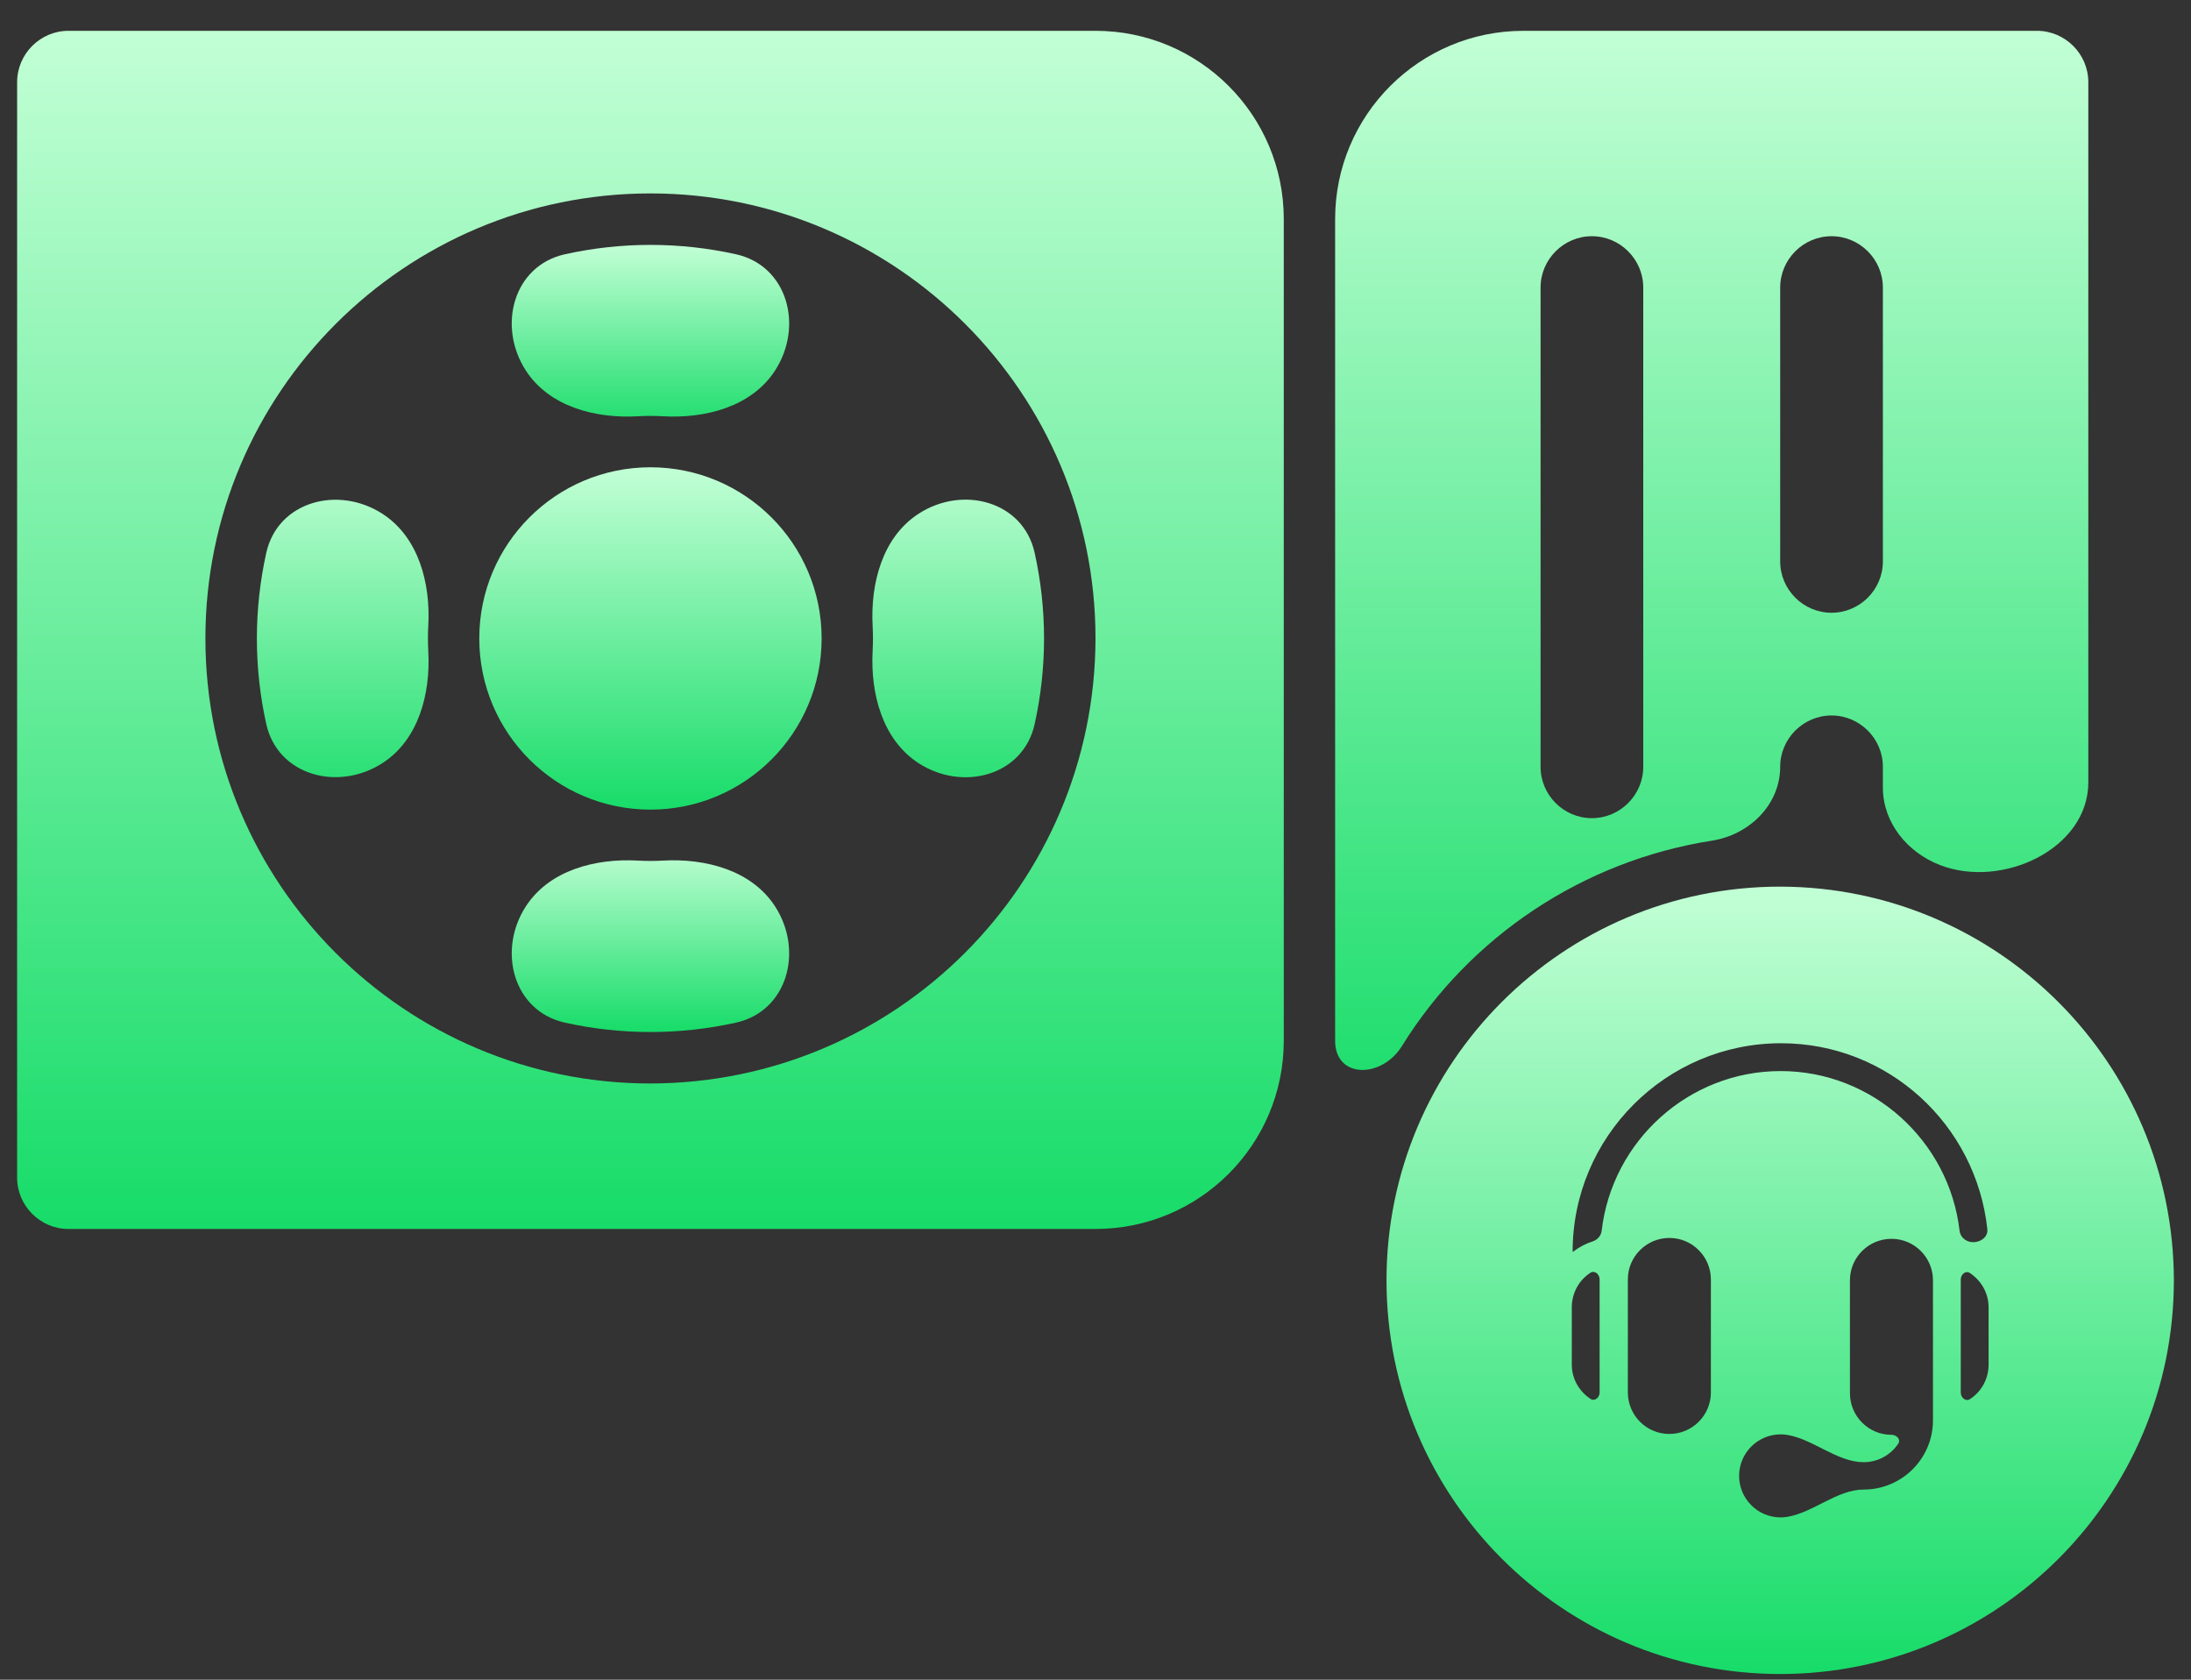 <svg width="60" height="46" viewBox="0 0 60 46" fill="none" xmlns="http://www.w3.org/2000/svg">
<rect x="0" y="0" width="60" height="46" fill="#333333" stroke="none"/>
<path d="M30 0.844H1.875C1.102 0.844 0.469 1.477 0.469 2.25V32.25C0.469 33.023 1.102 33.656 1.875 33.656H30C32.848 33.656 35.156 31.348 35.156 28.5V6C35.156 3.152 32.848 0.844 30 0.844ZM17.812 29.672C11.086 29.672 5.625 24.211 5.625 17.484C5.625 10.758 11.086 5.297 17.812 5.297C24.539 5.297 30 10.758 30 17.484C29.988 24.211 24.539 29.66 17.812 29.672Z" fill="url(#paint0_linear_1_8891)"/>
<path d="M23.906 17.485C23.906 17.597 23.903 17.709 23.897 17.821C23.833 18.996 24.167 20.259 25.154 20.899C26.366 21.686 28.019 21.243 28.333 19.833C28.677 18.287 28.677 16.682 28.333 15.136C28.019 13.726 26.366 13.283 25.154 14.07C24.167 14.71 23.833 15.973 23.897 17.148C23.903 17.26 23.906 17.372 23.906 17.485Z" fill="url(#paint1_linear_1_8891)"/>
<path d="M14.401 10.149C15.04 11.134 16.297 11.467 17.47 11.4C17.698 11.387 17.927 11.387 18.155 11.4C19.328 11.467 20.584 11.134 21.224 10.149C22.012 8.934 21.568 7.277 20.154 6.963C18.612 6.621 17.013 6.621 15.471 6.963C14.057 7.277 13.613 8.934 14.401 10.149Z" fill="url(#paint2_linear_1_8891)"/>
<path d="M17.47 23.568C16.297 23.502 15.04 23.835 14.401 24.82C13.613 26.035 14.057 27.692 15.471 28.006C17.013 28.348 18.612 28.348 20.154 28.006C21.568 27.692 22.012 26.035 21.224 24.82C20.584 23.835 19.328 23.502 18.155 23.568C17.927 23.581 17.698 23.581 17.47 23.568Z" fill="url(#paint3_linear_1_8891)"/>
<path d="M10.477 14.073C9.262 13.285 7.605 13.729 7.291 15.143C6.949 16.685 6.949 18.284 7.291 19.826C7.605 21.24 9.262 21.684 10.477 20.896C11.462 20.257 11.795 19 11.728 17.827C11.716 17.599 11.716 17.37 11.728 17.142C11.795 15.97 11.462 14.713 10.477 14.073Z" fill="url(#paint4_linear_1_8891)"/>
<path d="M17.812 22.172C20.401 22.172 22.5 20.073 22.5 17.484C22.5 14.896 20.401 12.797 17.812 12.797C15.224 12.797 13.125 14.896 13.125 17.484C13.125 20.073 15.224 22.172 17.812 22.172Z" fill="url(#paint5_linear_1_8891)"/>
<path d="M55.781 0.844H41.719C38.871 0.844 36.562 3.152 36.562 6V28.5C36.562 29.548 37.84 29.537 38.392 28.646C40.259 25.636 43.361 23.573 46.882 23.022C47.906 22.862 48.75 22.036 48.75 21C48.75 20.227 49.383 19.594 50.156 19.594C50.93 19.594 51.562 20.227 51.562 21V21.567C51.562 22.526 52.23 23.344 53.125 23.69C54.826 24.349 57.188 23.25 57.188 21.426V2.25C57.188 1.477 56.555 0.844 55.781 0.844ZM45 21C45 21.773 44.367 22.406 43.594 22.406C42.82 22.406 42.188 21.773 42.188 21V7.875C42.188 7.102 42.82 6.469 43.594 6.469C44.367 6.469 45 7.102 45 7.875V21ZM51.562 15.375C51.562 16.148 50.93 16.781 50.156 16.781C49.383 16.781 48.75 16.148 48.75 15.375V7.875C48.75 7.102 49.383 6.469 50.156 6.469C50.93 6.469 51.562 7.102 51.562 7.875V15.375Z" fill="url(#paint6_linear_1_8891)"/>
<path d="M48.75 24.281C42.797 24.281 37.969 29.109 37.969 35.062C37.969 41.016 42.797 45.844 48.75 45.844C54.703 45.844 59.531 41.016 59.531 35.062C59.52 29.109 54.703 24.293 48.75 24.281ZM43.805 38.133C43.805 38.273 43.671 38.387 43.554 38.309C43.248 38.105 43.043 37.763 43.043 37.371V35.801C43.043 35.408 43.242 35.059 43.551 34.856C43.671 34.779 43.805 34.896 43.805 35.039V38.133ZM46.852 38.133C46.852 38.766 46.336 39.27 45.715 39.27C45.082 39.27 44.578 38.754 44.578 38.133V35.039C44.578 34.406 45.094 33.902 45.715 33.902C46.348 33.902 46.852 34.418 46.852 35.039V38.133ZM52.934 38.895C52.934 39.949 52.078 40.793 51.035 40.793C50.31 40.793 49.665 41.418 48.95 41.539C48.889 41.549 48.826 41.555 48.762 41.555C48.129 41.555 47.625 41.039 47.625 40.418C47.625 39.785 48.141 39.281 48.762 39.281C48.827 39.281 48.89 39.287 48.952 39.297C49.664 39.419 50.313 40.043 51.035 40.043C51.431 40.043 51.779 39.842 51.983 39.536C52.061 39.419 51.938 39.293 51.797 39.293C51.164 39.293 50.66 38.777 50.66 38.156V35.062C50.66 34.43 51.176 33.926 51.797 33.926C52.43 33.926 52.934 34.441 52.934 35.062V38.895ZM54.457 37.371C54.457 37.764 54.258 38.113 53.949 38.315C53.829 38.393 53.695 38.276 53.695 38.133V35.039C53.695 34.899 53.829 34.785 53.946 34.863C54.252 35.067 54.457 35.409 54.457 35.801V37.371ZM54.423 33.663C54.451 33.916 54.148 34.077 53.907 33.997C53.778 33.955 53.678 33.843 53.663 33.708C53.379 31.251 51.285 29.332 48.762 29.332C46.239 29.332 44.145 31.25 43.861 33.707C43.845 33.843 43.746 33.954 43.616 33.996C43.417 34.061 43.237 34.156 43.076 34.282C43.072 34.285 43.066 34.282 43.066 34.277C43.066 31.137 45.621 28.57 48.773 28.57C51.714 28.57 54.115 30.804 54.423 33.663Z" fill="url(#paint7_linear_1_8891)"/>
<defs>
<linearGradient id="paint0_linear_1_8891" x1="0.469" y1="0.844" x2="0.469" y2="33.656" gradientUnits="userSpaceOnUse">
<stop stop-color="#C2FFD5"/>
<stop offset="1" stop-color="#17DC69"/>
</linearGradient>
<linearGradient id="paint1_linear_1_8891" x1="23.449" y1="12.598" x2="23.449" y2="22.371" gradientUnits="userSpaceOnUse">
<stop stop-color="#C2FFD5"/>
<stop offset="1" stop-color="#17DC69"/>
</linearGradient>
<linearGradient id="paint2_linear_1_8891" x1="12.926" y1="6.706" x2="12.926" y2="11.848" gradientUnits="userSpaceOnUse">
<stop stop-color="#C2FFD5"/>
<stop offset="1" stop-color="#17DC69"/>
</linearGradient>
<linearGradient id="paint3_linear_1_8891" x1="12.926" y1="23.121" x2="12.926" y2="28.263" gradientUnits="userSpaceOnUse">
<stop stop-color="#C2FFD5"/>
<stop offset="1" stop-color="#17DC69"/>
</linearGradient>
<linearGradient id="paint4_linear_1_8891" x1="7.034" y1="12.598" x2="7.034" y2="22.371" gradientUnits="userSpaceOnUse">
<stop stop-color="#C2FFD5"/>
<stop offset="1" stop-color="#17DC69"/>
</linearGradient>
<linearGradient id="paint5_linear_1_8891" x1="13.125" y1="12.797" x2="13.125" y2="22.172" gradientUnits="userSpaceOnUse">
<stop stop-color="#C2FFD5"/>
<stop offset="1" stop-color="#17DC69"/>
</linearGradient>
<linearGradient id="paint6_linear_1_8891" x1="36.562" y1="0.844" x2="36.562" y2="31.055" gradientUnits="userSpaceOnUse">
<stop stop-color="#C2FFD5"/>
<stop offset="1" stop-color="#17DC69"/>
</linearGradient>
<linearGradient id="paint7_linear_1_8891" x1="37.969" y1="24.281" x2="37.969" y2="45.844" gradientUnits="userSpaceOnUse">
<stop stop-color="#C2FFD5"/>
<stop offset="1" stop-color="#17DC69"/>
</linearGradient>
</defs>
</svg>
